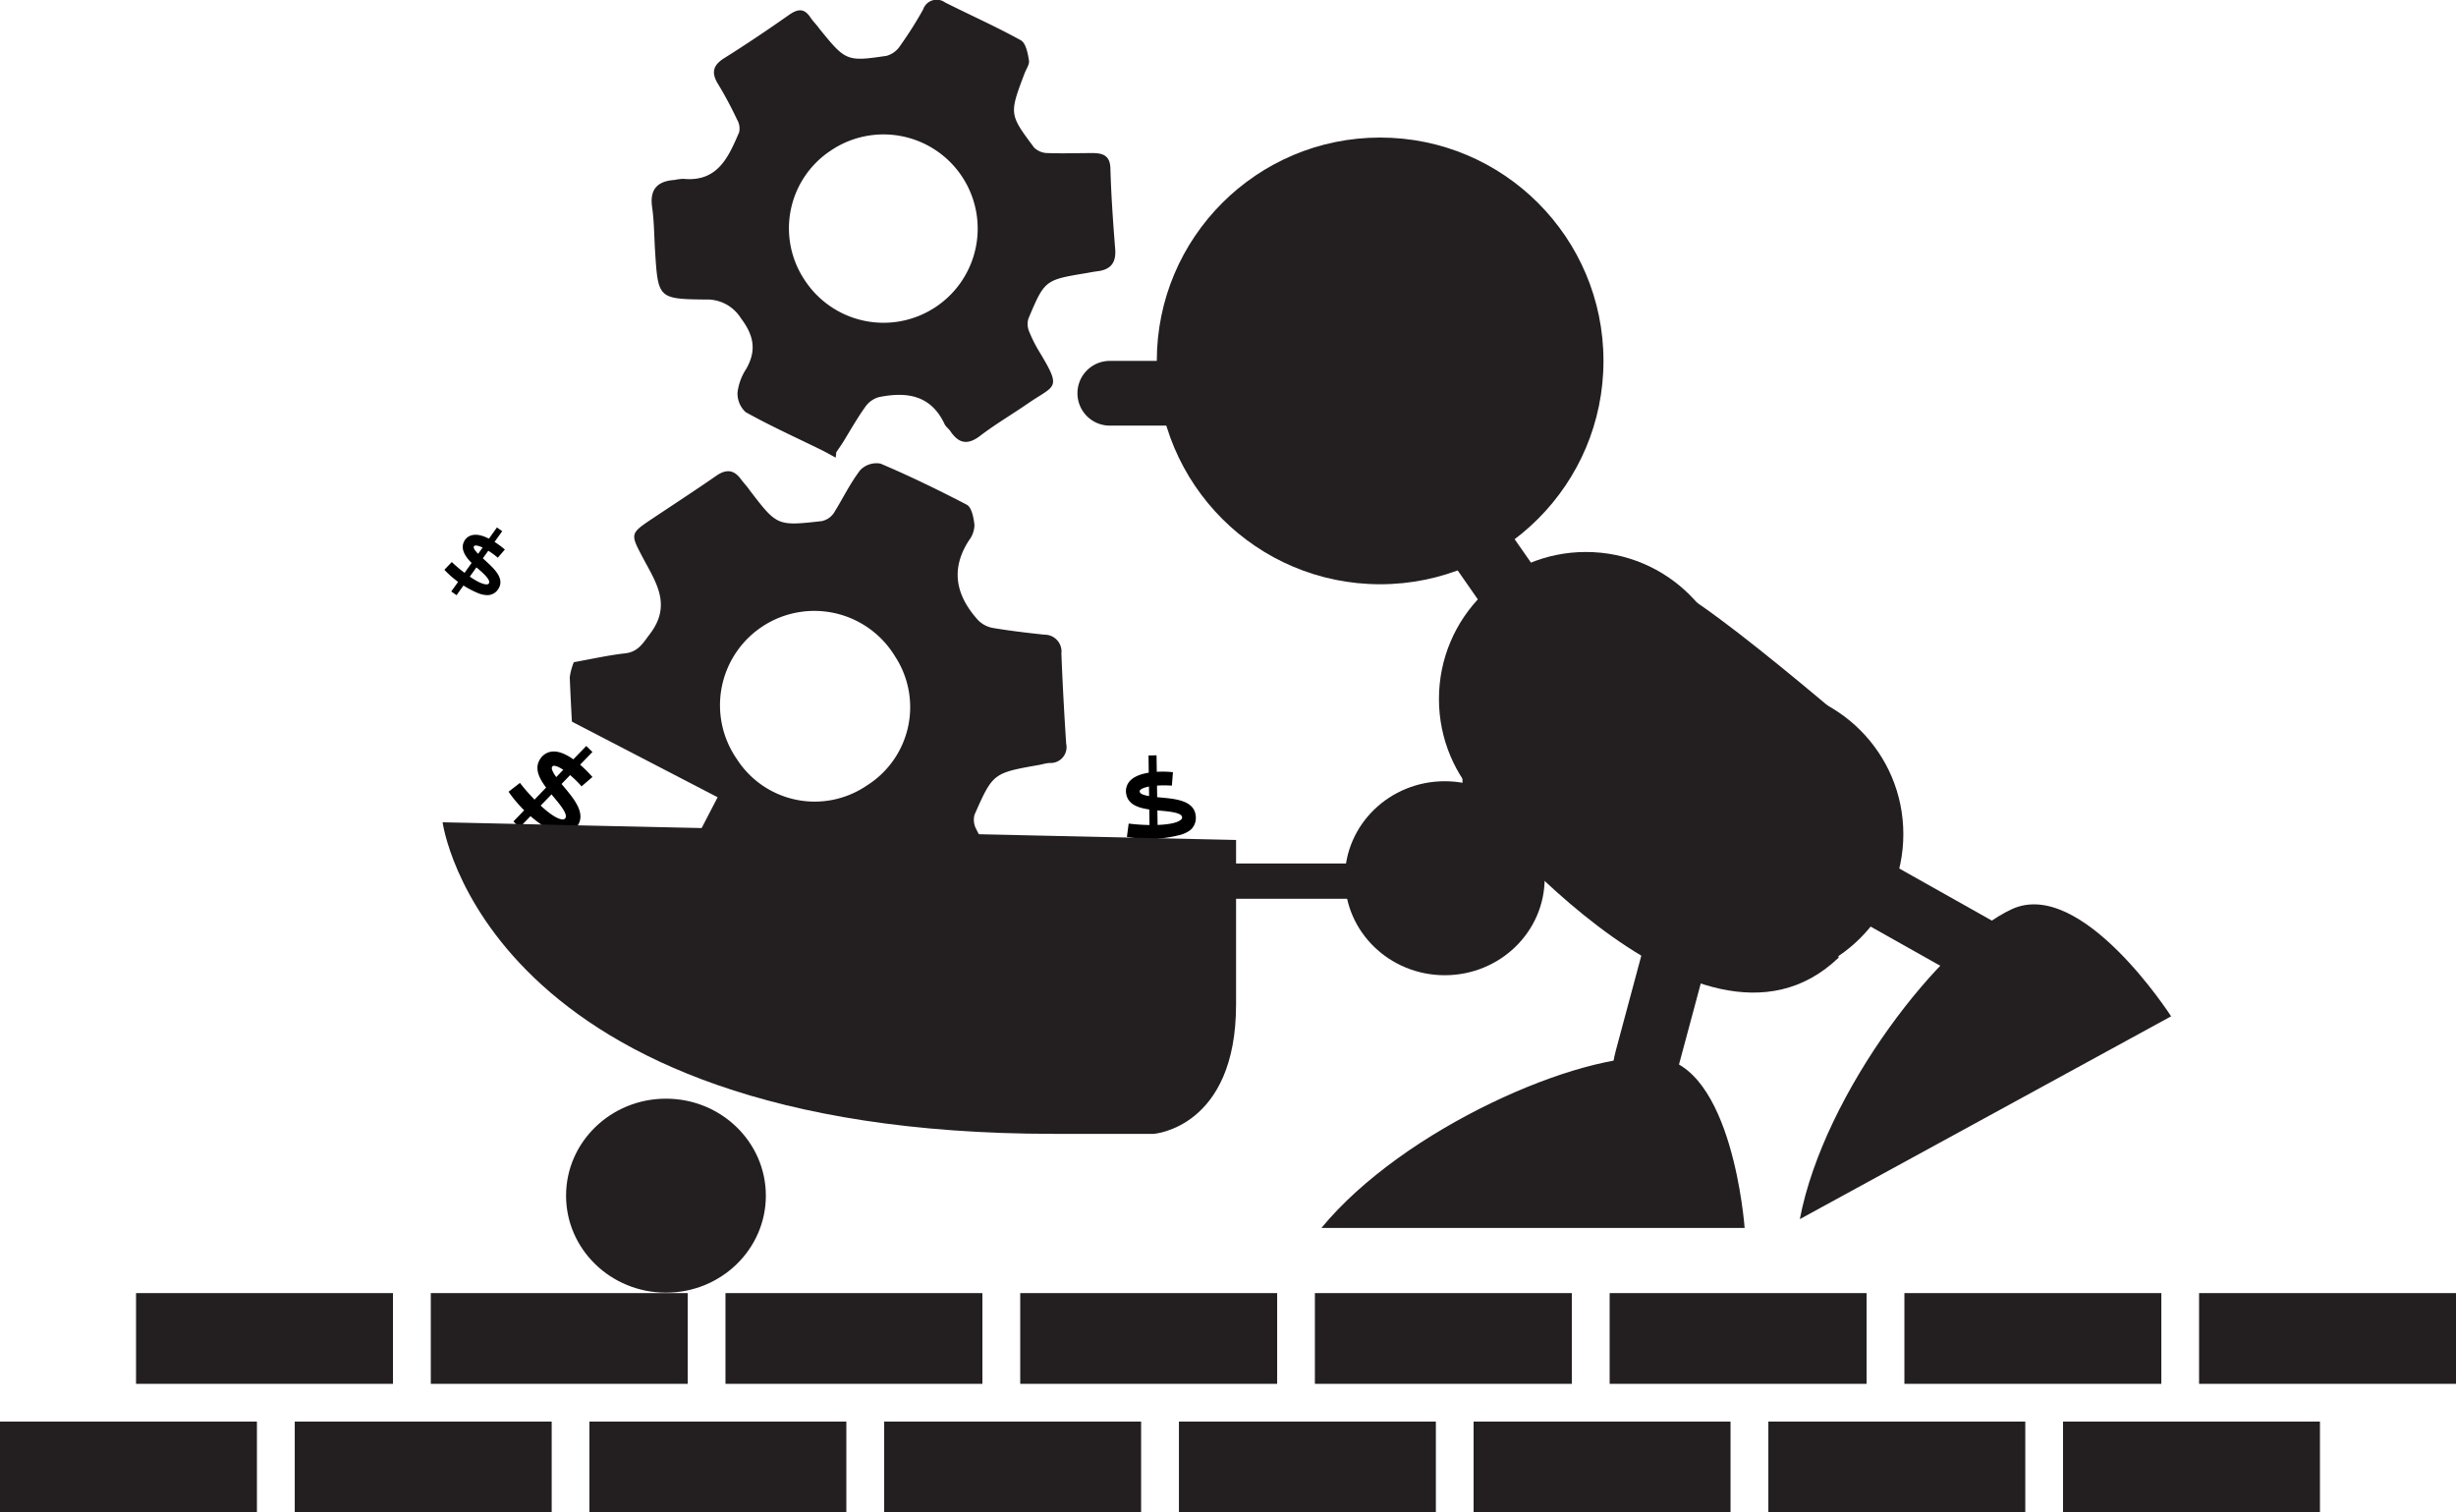 <svg id="db6613d6-1658-44f5-b464-66fc4d4350f4" data-name="Layer 1" xmlns="http://www.w3.org/2000/svg" viewBox="0 0 278.55 171.5"><defs><style>.\34 9bca048-37f0-4641-a9d2-2fcb2458c0c9,.ec624007-9af9-412e-a585-16a2c7b57282{fill:#231f20;}.ec624007-9af9-412e-a585-16a2c7b57282{fill-rule:evenodd;}.\32 64a2123-9ee3-4787-b2a5-bbe2d9cf8c55{fill:#fff;}</style></defs><title>builders2</title><path class="ec624007-9af9-412e-a585-16a2c7b57282" d="M608.43,374c2-.36,3.91-.79,5.79-1,1.47-.16,2-1.08,2.8-2.15,2.62-3.38.65-6-.85-8.87-1.33-2.52-1.32-2.6,1.09-4.21s4.9-3.23,7.31-4.9c1.1-.77,2-.74,2.8.36.33.44.71.83,1,1.26,3.11,4.06,3.11,4.08,8.17,3.51a2.19,2.19,0,0,0,1.38-.92c1-1.6,1.84-3.36,3-4.87a2.56,2.56,0,0,1,2.3-.73c3.32,1.41,6.59,3,9.78,4.66.56.3.78,1.49.87,2.3a2.93,2.93,0,0,1-.6,1.71c-2.18,3.33-1.48,6.32,1,9.07a3.12,3.12,0,0,0,1.66.89c1.95.33,3.92.56,5.88.77a1.91,1.91,0,0,1,1.92,2.14c.13,3.41.32,6.81.54,10.21a1.8,1.8,0,0,1-1.8,2.2c-.41,0-.81.13-1.21.21-5.27.93-5.29.92-7.38,5.65a2.2,2.2,0,0,0,.18,1.62c.76,1.53,1.57,3,2.46,4.48s.6,2.34-.79,3.22c-2.65,1.68-5.25,3.44-7.83,5.23-1.16.81-2.1.83-3-.37-.36-.5-.79-.94-1.16-1.43-3.14-4.11-3.24-4.16-8.3-3.29a2.14,2.14,0,0,0-1.17.92c-1,1.46-2,3-2.85,4.48a1.81,1.81,0,0,1-2.7.88c-3.12-1.52-6.26-3-9.4-4.51a1.82,1.82,0,0,1-1-2.67,17.41,17.41,0,0,1,.8-2.1c1.69-2.84,1.53-5.36-.77-7.87-.78-.86-1.33-1.51-2.59-1.48-1.77.05-3.54-.08-5.31-.16a1.79,1.79,0,0,1-1.94-1.91c-.17-3.54-.4-7.08-.54-10.62A7,7,0,0,1,608.43,374Zm33.21,14a10.5,10.5,0,0,0,3.21-14.68,10.7,10.7,0,1,0-17.94,11.65A10.49,10.49,0,0,0,641.64,388Z" transform="translate(-543.35 -298.9)"/><path class="ec624007-9af9-412e-a585-16a2c7b57282" d="M638.13,350.8c-.54-.29-1.07-.6-1.62-.87-2.87-1.41-5.8-2.73-8.59-4.29a2.86,2.86,0,0,1-.92-2.26,6.3,6.3,0,0,1,1-2.67c1.18-2.09.84-3.79-.62-5.72a4.5,4.5,0,0,0-4-2.12c-5.4-.06-5.4-.13-5.74-5.6-.1-1.63-.1-3.28-.33-4.89-.29-2,.6-2.94,2.53-3.07a6.26,6.26,0,0,1,1-.13c3.91.39,5.13-2.47,6.34-5.28a2,2,0,0,0-.24-1.45,44.07,44.07,0,0,0-2.14-4c-.84-1.34-.56-2.2.76-3,2.48-1.56,4.92-3.2,7.32-4.89,1-.68,1.69-.72,2.38.31.3.45.7.83,1,1.26,3,3.7,3.1,3.78,7.65,3.1a2.7,2.7,0,0,0,1.52-1.12,43.92,43.92,0,0,0,2.62-4.14,1.62,1.62,0,0,1,2.49-.79c2.86,1.44,5.79,2.74,8.59,4.29.57.32.79,1.47.92,2.28.08.47-.33,1-.52,1.53-1.71,4.55-1.73,4.57,1.11,8.36a2.22,2.22,0,0,0,1.54.62c1.7.06,3.41,0,5.11,0,1.33,0,2,.42,2,1.87.09,3,.3,6,.54,9,.12,1.51-.45,2.34-2,2.53-.4.05-.81.13-1.21.2-4.76.79-4.78.78-6.63,5.17a2.16,2.16,0,0,0,.08,1.46,15.54,15.54,0,0,0,1.2,2.37c2.55,4.23,1.74,3.67-1.34,5.8-1.8,1.24-3.69,2.35-5.42,3.67-1.43,1.09-2.44.86-3.38-.54-.19-.28-.51-.49-.65-.79-1.55-3.32-4.32-3.7-7.45-3.06a2.79,2.79,0,0,0-1.52,1.07c-.91,1.27-1.69,2.64-2.52,4-.25.4-.53.79-.79,1.18Zm-3.46-20.05A10.68,10.68,0,1,0,637.54,316,10.56,10.56,0,0,0,634.67,330.75Z" transform="translate(-543.35 -298.9)"/><rect class="264a2123-9ee3-4787-b2a5-bbe2d9cf8c55" x="598.7" y="371.77" width="15.38" height="33.32" transform="translate(-560.98 448.96) rotate(-62.58)"/><path d="M605.65,393a14.94,14.94,0,0,1-4.62-4.31l1.29-1c1.3,1.68,3.65,4.07,4.82,4.14a.33.33,0,0,0,.29-.1c.38-.39-.38-1.37-1.34-2.51-1.12-1.35-2.39-2.87-1.47-4.25a1.81,1.81,0,0,1,1.43-.84c1.81-.11,4.06,2.39,4.49,2.89l-1.23,1.06c-.87-1-2.45-2.37-3.16-2.33-.05,0-.1,0-.18.12-.24.37.77,1.58,1.37,2.3,1.2,1.44,2.69,3.22,1.25,4.69a2,2,0,0,1-1.55.59A3.67,3.67,0,0,1,605.65,393Z" transform="translate(-543.35 -298.9)"/><polygon points="58.93 93.84 58.23 93.16 66.49 84.6 67.19 85.28 58.93 93.84"/><rect class="264a2123-9ee3-4787-b2a5-bbe2d9cf8c55" x="591.93" y="350.27" width="11.53" height="24.97" transform="translate(-482.53 511.73) rotate(-71.09)"/><path d="M597.65,366.2a11.19,11.19,0,0,1-3.9-2.68l.84-.88c1.15,1.1,3.16,2.61,4,2.53a.25.25,0,0,0,.2-.1c.24-.33-.43-1-1.27-1.71s-2.09-1.86-1.56-3a1.35,1.35,0,0,1,1-.78c1.33-.28,3.27,1.32,3.65,1.64l-.8.93c-.75-.65-2.08-1.49-2.6-1.37,0,0-.07,0-.12.11-.14.3.74,1.08,1.27,1.55,1,.93,2.35,2.09,1.45,3.34a1.46,1.46,0,0,1-1.08.61A2.75,2.75,0,0,1,597.65,366.2Z" transform="translate(-543.35 -298.9)"/><polygon points="51.78 67.5 51.18 67.08 56.36 59.82 56.96 60.24 51.78 67.5"/><rect class="264a2123-9ee3-4787-b2a5-bbe2d9cf8c55" x="658.99" y="382.93" width="31.17" height="14.39" transform="translate(-629.22 -79) rotate(-17.42)"/><path d="M677.07,393.62a14,14,0,0,1-5.91.19l.2-1.51c2,.26,5.11.29,5.93-.44a.31.31,0,0,0,.13-.25c0-.51-1.16-.66-2.55-.78-1.63-.15-3.48-.32-3.78-1.85a1.69,1.69,0,0,1,.4-1.5c1.13-1.27,4.27-1.1,4.89-1l-.12,1.52c-1.24-.09-3.19,0-3.63.54,0,0-.06.07,0,.19.08.4,1.55.54,2.42.62,1.74.16,3.9.36,3.93,2.29a1.82,1.82,0,0,1-.64,1.41A3.43,3.43,0,0,1,677.07,393.62Z" transform="translate(-543.35 -298.9)"/><polygon points="131.34 96.79 130.42 96.81 130.26 85.68 131.17 85.66 131.34 96.79"/><rect class="49bca048-37f0-4641-a9d2-2fcb2458c0c9" y="161.22" width="29.14" height="10.29"/><rect class="49bca048-37f0-4641-a9d2-2fcb2458c0c9" x="33.43" y="161.22" width="29.14" height="10.29"/><rect class="49bca048-37f0-4641-a9d2-2fcb2458c0c9" x="66.85" y="161.22" width="29.14" height="10.29"/><rect class="49bca048-37f0-4641-a9d2-2fcb2458c0c9" x="100.28" y="161.22" width="29.14" height="10.29"/><rect class="49bca048-37f0-4641-a9d2-2fcb2458c0c9" x="133.71" y="161.22" width="29.14" height="10.29"/><rect class="49bca048-37f0-4641-a9d2-2fcb2458c0c9" x="167.13" y="161.22" width="29.14" height="10.29"/><rect class="49bca048-37f0-4641-a9d2-2fcb2458c0c9" x="200.56" y="161.22" width="29.14" height="10.29"/><rect class="49bca048-37f0-4641-a9d2-2fcb2458c0c9" x="233.98" y="161.22" width="29.14" height="10.29"/><rect class="49bca048-37f0-4641-a9d2-2fcb2458c0c9" x="15.43" y="146.65" width="29.14" height="10.29"/><rect class="49bca048-37f0-4641-a9d2-2fcb2458c0c9" x="48.86" y="146.65" width="29.14" height="10.29"/><rect class="49bca048-37f0-4641-a9d2-2fcb2458c0c9" x="82.28" y="146.65" width="29.14" height="10.29"/><rect class="49bca048-37f0-4641-a9d2-2fcb2458c0c9" x="115.71" y="146.65" width="29.14" height="10.29"/><rect class="49bca048-37f0-4641-a9d2-2fcb2458c0c9" x="149.13" y="146.65" width="29.14" height="10.29"/><rect class="49bca048-37f0-4641-a9d2-2fcb2458c0c9" x="182.56" y="146.65" width="29.14" height="10.29"/><rect class="49bca048-37f0-4641-a9d2-2fcb2458c0c9" x="215.99" y="146.65" width="29.14" height="10.29"/><rect class="49bca048-37f0-4641-a9d2-2fcb2458c0c9" x="249.41" y="146.65" width="29.14" height="10.29"/><circle class="49bca048-37f0-4641-a9d2-2fcb2458c0c9" cx="156.53" cy="40.93" r="25.33"/><circle class="49bca048-37f0-4641-a9d2-2fcb2458c0c9" cx="179.87" cy="79.27" r="16.67"/><circle class="49bca048-37f0-4641-a9d2-2fcb2458c0c9" cx="199.2" cy="94.6" r="16.67"/><path class="49bca048-37f0-4641-a9d2-2fcb2458c0c9" d="M755.22,382.83s-25.33-22-23.33-16.67-8.67,12-8.67,12l19.33,15.33Z" transform="translate(-543.35 -298.9)"/><path class="49bca048-37f0-4641-a9d2-2fcb2458c0c9" d="M709.22,374.16v14.67s26.67,34,42.67,18.67l-4.67-16Z" transform="translate(-543.35 -298.9)"/><path class="49bca048-37f0-4641-a9d2-2fcb2458c0c9" d="M683.55,343.5a3.67,3.67,0,0,1-3.67,3.67H669.22a3.67,3.67,0,0,1-3.67-3.67h0a3.67,3.67,0,0,1,3.67-3.67h10.67a3.67,3.67,0,0,1,3.67,3.67Z" transform="translate(-543.35 -298.9)"/><path class="49bca048-37f0-4641-a9d2-2fcb2458c0c9" d="M737.75,390.69c2,.53,2.67,4.19,1.6,8.18l-5.64,21c-1.07,4-3.53,6.8-5.48,6.28h0c-2-.53-2.67-4.19-1.6-8.18l5.64-21c1.07-4,3.53-6.81,5.48-6.28Z" transform="translate(-543.35 -298.9)"/><path class="49bca048-37f0-4641-a9d2-2fcb2458c0c9" d="M775.66,411.12c-1,1.77-4.72,1.55-8.32-.48l-19-10.69c-3.6-2-5.72-5.1-4.72-6.87h0c1-1.76,4.72-1.55,8.32.48l19,10.69c3.6,2,5.72,5.1,4.72,6.87Z" transform="translate(-543.35 -298.9)"/><path class="49bca048-37f0-4641-a9d2-2fcb2458c0c9" d="M718,370.55a3.67,3.67,0,0,1-5.11-.91l-6.1-8.75a3.67,3.67,0,0,1,.91-5.1h0a3.67,3.67,0,0,1,5.1.91l6.1,8.75a3.66,3.66,0,0,1-.91,5.1Z" transform="translate(-543.35 -298.9)"/><path class="49bca048-37f0-4641-a9d2-2fcb2458c0c9" d="M693.22,438.16h48s-1.33-18.67-10-19.33S702.55,426.83,693.22,438.16Z" transform="translate(-543.35 -298.9)"/><path class="49bca048-37f0-4641-a9d2-2fcb2458c0c9" d="M747.48,437.16l42.11-23S779.46,398.39,771.54,402,750.23,422.74,747.48,437.16Z" transform="translate(-543.35 -298.9)"/><path class="49bca048-37f0-4641-a9d2-2fcb2458c0c9" d="M593.55,392.16s4.67,35.33,69.33,35.33h11.33s9.33-.67,9.33-14.67V394.16Z" transform="translate(-543.35 -298.9)"/><ellipse class="49bca048-37f0-4641-a9d2-2fcb2458c0c9" cx="163.86" cy="99.6" rx="11.33" ry="11"/><ellipse class="49bca048-37f0-4641-a9d2-2fcb2458c0c9" cx="75.53" cy="135.6" rx="11.33" ry="11"/><rect class="49bca048-37f0-4641-a9d2-2fcb2458c0c9" x="134.2" y="97.93" width="34" height="4"/></svg>